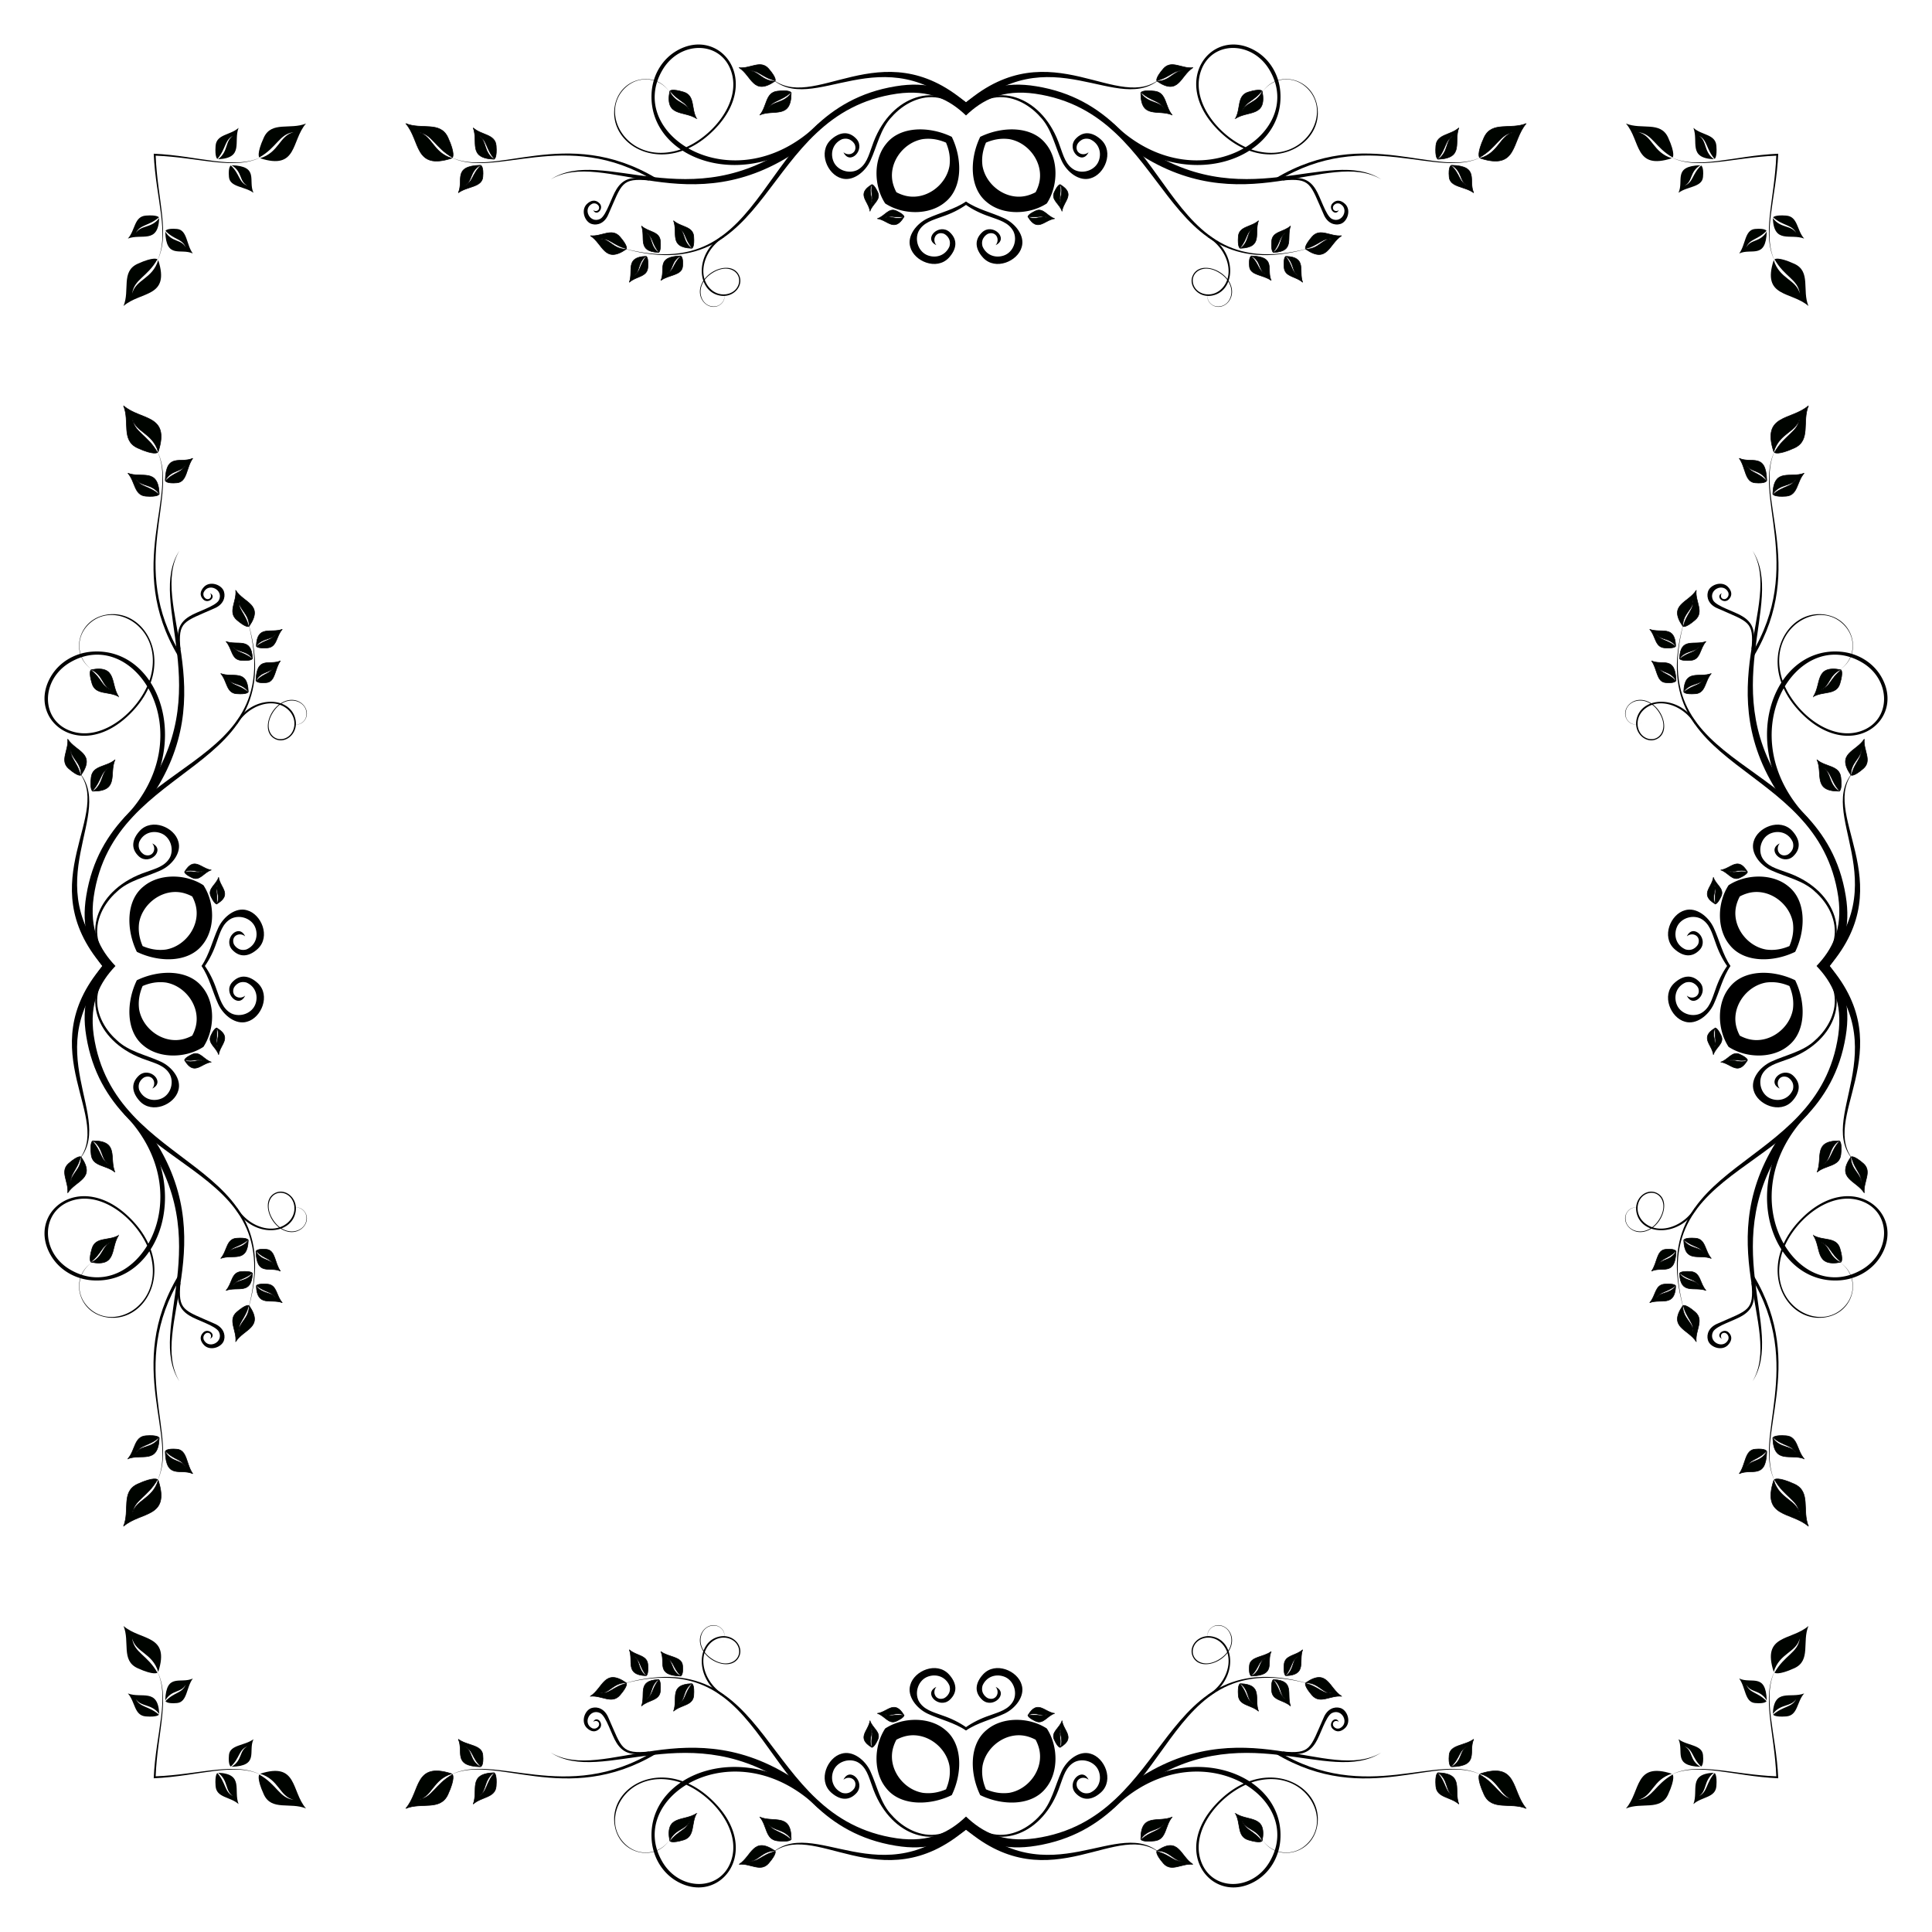 <svg xmlns="http://www.w3.org/2000/svg" viewBox="0 0 1677.286 1677.286"><path d="M1588.5 838.63c11.415-14.901 18.472-33.406 13.87-61.029-20.32-124.96-179.43-103.81-139.41-241.01-42.223 136.95 115.39 120.69 132.95 242 3.974 28.307-5.269 45.737-18.88 60.036 13.611 14.299 22.854 31.729 18.88 60.036-17.554 121.31-175.17 105.06-132.95 242-40.025-137.2 119.09-116.05 139.41-241.01 4.601-27.624-2.455-46.129-13.87-61.03zm-749.86 749.9c14.902 11.415 33.406 18.472 61.029 13.87 124.96-20.32 103.81-179.43 241.01-139.41-136.95-42.223-120.69 115.39-242 132.95-28.307 3.974-45.737-5.269-60.036-18.88-14.299 13.611-31.728 22.853-60.036 18.88-121.31-17.554-105.06-175.17-242-132.95 137.2-40.025 116.05 119.09 241.01 139.41 27.624 4.602 46.128-2.455 61.03-13.87zM88.77 838.63c-11.415 14.901-18.472 33.406-13.87 61.029 20.32 124.96 179.43 103.81 139.41 241.01 42.223-136.95-115.39-120.69-132.95-242-3.974-28.307 5.269-45.737 18.88-60.036-13.611-14.299-22.853-31.729-18.88-60.036 17.555-121.31 175.17-105.05 132.95-242 40.026 137.2-119.09 116.05-139.41 241.01-4.602 27.623 2.455 46.128 13.87 61.03zM838.64 88.77c-14.901-11.415-33.406-18.472-61.029-13.87-124.96 20.32-103.81 179.43-241.01 139.41 136.95 42.223 120.69-115.39 242-132.95 28.307-3.974 45.737 5.269 60.036 18.88 14.299-13.611 31.729-22.853 60.036-18.88 121.31 17.554 105.06 175.17 242 132.95-137.2 40.025-116.05-119.09-241.01-139.41-27.624-4.602-46.129 2.455-61.03 13.87z"/><path d="M714.04 107.01a99.073 99.073 0 0 1-4.173.967c-71.864 69.49-167.9 9.333-134.76-47.175 14.989-25.557 50.161-25.77 59.511.665 10.263 29.02-20.456 62.541-47.95 69.536-42.856 10.904-67.349-33.579-43.282-55.336 12.15-10.984 29.908-7.899 37.997 4.379-12.554-19.494-43.308-13.008-47.684 12.202-6.105 35.173 44.991 62.839 86.688 20.01 41.894-43.018 4.175-89.836-33.003-68.121-12.228 7.148-20.313 20.27-21.598 35.269-4.925 59.529 84.642 91.877 147.22 31.826.377-1.41.723-2.818 1.036-4.222zM107.01 963.23c.355 1.395.677 2.786.967 4.173 69.49 71.864 9.333 167.9-47.175 134.76-25.557-14.989-25.77-50.161.665-59.511 29.02-10.263 62.541 20.456 69.536 47.95 10.904 42.856-33.579 67.349-55.336 43.282-10.984-12.15-7.899-29.908 4.379-37.997-19.494 12.554-13.008 43.308 12.202 47.684 35.173 6.105 62.839-44.991 20.01-86.688-43.018-41.894-89.836-4.175-68.121 33.003 7.148 12.228 20.27 20.313 35.269 21.598 59.529 4.925 91.877-84.642 31.826-147.22-1.41-.377-2.818-.723-4.222-1.036zm856.23 607a99.073 99.073 0 0 1 4.173-.967c71.864-69.49 167.9-9.333 134.76 47.175-14.989 25.557-50.161 25.77-59.511-.665-10.263-29.02 20.456-62.541 47.95-69.536 42.856-10.904 67.349 33.579 43.282 55.336-12.15 10.984-29.908 7.899-37.997-4.379 12.554 19.494 43.308 13.008 47.684-12.203 6.105-35.173-44.991-62.839-86.688-20.01-41.894 43.018-4.175 89.836 33.003 68.121 12.228-7.148 20.313-20.27 21.598-35.269 4.925-59.529-84.642-91.877-147.22-31.826-.376 1.41-.722 2.818-1.036 4.223zm607.06-856.2a99.073 99.073 0 0 1-.967-4.173c-69.49-71.864-9.333-167.9 47.175-134.76 25.557 14.989 25.77 50.161-.665 59.511-29.02 10.263-62.541-20.456-69.536-47.95-10.904-42.856 33.579-67.349 55.336-43.282 10.984 12.15 7.899 29.908-4.379 37.997 19.494-12.554 13.008-43.308-12.203-47.684-35.173-6.105-62.839 44.991-20.01 86.688 43.018 41.894 89.836 4.175 68.121-33.003-7.148-12.228-20.27-20.313-35.269-21.598-59.529-4.925-91.877 84.642-31.826 147.22 1.41.377 2.818.722 4.223 1.036zM963.24 107.01c1.394.355 2.786.677 4.173.967 71.864 69.49 167.9 9.333 134.76-47.175-14.989-25.557-50.161-25.77-59.511.665-10.263 29.02 20.456 62.541 47.95 69.536 42.856 10.904 67.349-33.579 43.282-55.336-12.15-10.984-29.908-7.899-37.997 4.379 12.554-19.494 43.308-13.008 47.684 12.202 6.105 35.173-44.991 62.839-86.688 20.01-41.894-43.018-4.175-89.836 33.003-68.121 12.228 7.148 20.313 20.27 21.598 35.269 4.925 59.529-84.642 91.877-147.22 31.826-.376-1.41-.722-2.818-1.036-4.222zM107.01 714.03c.355-1.394.677-2.786.967-4.173 69.49-71.864 9.333-167.9-47.175-134.76-25.557 14.989-25.77 50.161.665 59.511 29.02 10.263 62.541-20.456 69.536-47.95 10.904-42.856-33.579-67.349-55.336-43.282-10.984 12.15-7.899 29.908 4.379 37.997-19.494-12.555-13.007-43.309 12.203-47.685 35.173-6.105 62.839 44.991 20.01 86.688-43.018 41.894-89.836 4.175-68.121-33.003 7.148-12.228 20.27-20.313 35.269-21.598 59.529-4.925 91.877 84.642 31.826 147.22a104.22 104.22 0 0 1-4.223 1.037zm607.03 856.2a99.073 99.073 0 0 0-4.173-.967c-71.864-69.49-167.9-9.333-134.76 47.175 14.989 25.557 50.161 25.77 59.511-.665 10.263-29.02-20.456-62.541-47.95-69.536-42.856-10.904-67.349 33.579-43.282 55.336 12.15 10.984 29.908 7.899 37.997-4.379-12.554 19.494-43.308 13.008-47.684-12.203-6.105-35.173 44.991-62.839 86.688-20.01 41.894 43.018 4.175 89.836-33.003 68.121-12.228-7.148-20.313-20.27-21.598-35.269-4.925-59.529 84.642-91.877 147.22-31.826.377 1.41.723 2.818 1.036 4.223zm856.26-607a99.437 99.437 0 0 0-.967 4.173c-69.49 71.864-9.333 167.9 47.175 134.76 25.557-14.989 25.77-50.161-.665-59.511-29.02-10.263-62.541 20.456-69.536 47.95-10.904 42.856 33.579 67.349 55.336 43.282 10.984-12.15 7.899-29.908-4.379-37.997 19.494 12.554 13.008 43.308-12.203 47.684-35.173 6.105-62.839-44.991-20.01-86.688 43.018-41.894 89.836-4.175 68.121 33.003-7.148 12.228-20.27 20.313-35.269 21.598-59.529 4.925-91.877-84.642-31.826-147.22 1.41-.377 2.818-.723 4.223-1.036zM627.74 204.5c-25.389 15.188-23.238 48.998-2.104 52.216 11.487 1.712 19.975-8.702 16.188-17.307-5.443-12.357-25.642-6.67-32.165 5.966-7.209 13.963 6.308 25.72 15.555 19.188 4.559-3.22 5.018-9.426 1.456-13.137 5.417 5.772.706 15.277-7.826 14.63-11.763-.892-16.647-19.539.522-29.626 13.591-7.982 24.302.33 22.069 9.599-2.565 10.645-18.486 13.822-26.816 2.274-9.226-12.79-1.617-33.129 13.974-42.37l-.853-1.433zM204.5 1049.53c15.188 25.389 48.998 23.239 52.216 2.104 1.712-11.487-8.702-19.975-17.307-16.188-12.357 5.443-6.67 25.642 5.966 32.165 13.963 7.208 25.72-6.308 19.187-15.556-3.22-4.558-9.426-5.018-13.137-1.456 5.772-5.417 15.277-.706 14.63 7.826-.892 11.763-19.539 16.647-29.626-.522-7.982-13.591.33-24.302 9.599-22.069 10.645 2.565 13.822 18.486 2.274 26.816-12.79 9.226-33.129 1.617-42.37-13.974l-1.432.854zm845 423.3c25.389-15.188 23.239-48.998 2.104-52.216-11.487-1.712-19.975 8.702-16.188 17.307 5.443 12.357 25.642 6.67 32.165-5.966 7.208-13.963-6.308-25.72-15.556-19.188-4.558 3.22-5.018 9.426-1.456 13.137-5.417-5.772-.706-15.277 7.826-14.63 11.763.892 16.647 19.539-.522 29.626-13.591 7.982-24.302-.33-22.069-9.599 2.565-10.645 18.486-13.822 26.816-2.274 9.226 12.79 1.617 33.129-13.974 42.37l.854 1.433zm423.3-845.09c-15.188-25.389-48.999-23.238-52.216-2.104-1.712 11.487 8.702 19.975 17.307 16.188 12.357-5.443 6.67-25.642-5.966-32.165-13.963-7.209-25.72 6.308-19.188 15.555 3.22 4.559 9.426 5.018 13.137 1.456-5.772 5.417-15.277.706-14.63-7.826.892-11.763 19.539-16.647 29.626.522 7.982 13.591-.33 24.302-9.599 22.069-10.646-2.565-13.822-18.486-2.274-26.816 12.79-9.226 33.129-1.617 42.37 13.974l1.433-.853zM1049.5 204.5c25.389 15.188 23.239 48.998 2.104 52.216-11.487 1.712-19.975-8.702-16.188-17.307 5.443-12.357 25.642-6.67 32.165 5.966 7.208 13.963-6.308 25.72-15.556 19.188-4.558-3.22-5.018-9.426-1.456-13.137-5.417 5.772-.706 15.277 7.826 14.63 11.763-.892 16.647-19.539-.522-29.626-13.591-7.982-24.302.33-22.069 9.599 2.565 10.645 18.486 13.822 26.816 2.274 9.226-12.79 1.617-33.129-13.974-42.37l.854-1.433zm-845 423.24c15.188-25.389 48.998-23.238 52.216-2.104 1.712 11.487-8.702 19.975-17.307 16.188-12.357-5.443-6.67-25.642 5.966-32.165 13.963-7.209 25.72 6.308 19.187 15.555-3.22 4.559-9.426 5.018-13.137 1.456 5.772 5.417 15.277.706 14.63-7.826-.892-11.763-19.539-16.647-29.626.522-7.982 13.591.33 24.302 9.599 22.069 10.645-2.565 13.822-18.486 2.274-26.816-12.79-9.226-33.129-1.617-42.37 13.974l-1.432-.853zm423.24 845.09c-25.389-15.188-23.238-48.998-2.104-52.216 11.487-1.712 19.975 8.702 16.188 17.307-5.443 12.357-25.642 6.67-32.165-5.966-7.209-13.963 6.308-25.72 15.555-19.188 4.559 3.22 5.018 9.426 1.456 13.137 5.417-5.772.706-15.277-7.826-14.63-11.763.892-16.647 19.539.522 29.626 13.591 7.982 24.302-.33 22.069-9.599-2.565-10.645-18.486-13.822-26.816-2.274-9.226 12.79-1.617 33.129 13.974 42.37l-.853 1.433zm845.06-423.3c-15.188 25.389-48.999 23.239-52.216 2.104-1.712-11.487 8.702-19.975 17.307-16.188 12.357 5.443 6.67 25.642-5.966 32.165-13.963 7.208-25.72-6.308-19.188-15.556 3.22-4.558 9.426-5.018 13.137-1.456-5.772-5.417-15.277-.706-14.63 7.826.892 11.763 19.539 16.647 29.626-.522 7.982-13.591-.33-24.302-9.599-22.069-10.646 2.565-13.822 18.486-2.274 26.816 12.79 9.226 33.129 1.617 42.37-13.974l1.433.854zM821.28 123.81c-6.174-2.623-12.767-3.997-20.129-3.041-17.396 2.944-30.905 21.662-25.675 39.449a34.56 34.56 0 0 0 2.732 6.664 34.56 34.56 0 0 0 6.664 2.732c17.788 5.23 36.506-8.279 39.449-25.675.957-7.362-.418-13.955-3.041-20.129zm-52.811 52.811c-10.158-15.608-10.177-38.45.908-51.805 12.182-15.571 37.665-15.379 56.916-6.018 9.361 19.251 9.553 44.734-6.018 56.916-13.356 11.084-36.198 11.065-51.806.907zM123.81 856.03c-2.623 6.174-3.997 12.767-3.041 20.129 2.944 17.396 21.662 30.905 39.449 25.675a34.56 34.56 0 0 0 6.664-2.732 34.56 34.56 0 0 0 2.732-6.664c5.23-17.788-8.279-36.506-25.675-39.449-7.362-.956-13.954.418-20.129 3.041zm52.811 52.811c-15.608 10.158-38.45 10.177-51.805-.907-15.571-12.182-15.379-37.665-6.018-56.916 19.251-9.361 44.734-9.553 56.916 6.018 11.084 13.355 11.065 36.197.907 51.805zM856 1553.43c6.174 2.623 12.767 3.997 20.129 3.041 17.396-2.943 30.905-21.662 25.675-39.449a34.56 34.56 0 0 0-2.732-6.664 34.56 34.56 0 0 0-6.664-2.732c-17.788-5.23-36.506 8.278-39.449 25.675-.956 7.362.418 13.955 3.041 20.129zm52.811-52.811c10.158 15.608 10.177 38.45-.907 51.805-12.182 15.571-37.665 15.379-56.916 6.018-9.361-19.251-9.553-44.734 6.018-56.916 13.355-11.084 36.197-11.065 51.805-.907zM1553.5 821.33c2.623-6.174 3.997-12.767 3.041-20.129-2.944-17.396-21.662-30.905-39.449-25.675a34.56 34.56 0 0 0-6.664 2.732 34.56 34.56 0 0 0-2.732 6.664c-5.23 17.788 8.278 36.506 25.675 39.449 7.362.956 13.955-.418 20.129-3.041zm-52.811-52.811c15.608-10.158 38.45-10.177 51.805.908 15.571 12.182 15.379 37.665 6.018 56.916-19.251 9.361-44.734 9.553-56.916-6.018-11.083-13.356-11.065-36.198-.907-51.806zM856 123.81c6.174-2.623 12.767-3.997 20.129-3.041 17.396 2.944 30.905 21.662 25.675 39.449a34.56 34.56 0 0 1-2.732 6.664 34.56 34.56 0 0 1-6.664 2.732c-17.788 5.23-36.506-8.279-39.449-25.675-.956-7.362.418-13.955 3.041-20.129zm52.811 52.811c10.158-15.608 10.177-38.45-.907-51.805-12.182-15.571-37.665-15.379-56.916-6.018-9.361 19.251-9.553 44.734 6.018 56.916 13.355 11.084 36.197 11.065 51.805.907zM123.81 821.33c-2.623-6.174-3.997-12.767-3.041-20.129 2.944-17.396 21.662-30.905 39.449-25.675a34.56 34.56 0 0 1 6.664 2.732 34.56 34.56 0 0 1 2.732 6.664c5.23 17.788-8.279 36.506-25.675 39.449-7.362.956-13.954-.418-20.129-3.041zm52.811-52.811c-15.608-10.158-38.45-10.177-51.805.908-15.571 12.182-15.379 37.665-6.018 56.916 19.251 9.361 44.734 9.553 56.916-6.018 11.084-13.356 11.065-36.198.907-51.806zM821.28 1553.43c-6.174 2.623-12.767 3.997-20.129 3.041-17.396-2.943-30.905-21.662-25.675-39.449a34.56 34.56 0 0 1 2.732-6.664 34.56 34.56 0 0 1 6.664-2.732c17.788-5.23 36.506 8.278 39.449 25.675.957 7.362-.418 13.955-3.041 20.129zm-52.811-52.811c-10.158 15.608-10.177 38.45.908 51.805 12.182 15.571 37.665 15.379 56.916 6.018 9.361-19.251 9.553-44.734-6.018-56.916-13.356-11.084-36.198-11.065-51.806-.907zM1553.5 856.03c2.623 6.174 3.997 12.767 3.041 20.129-2.944 17.396-21.662 30.905-39.449 25.675a34.56 34.56 0 0 1-6.664-2.732 34.56 34.56 0 0 1-2.732-6.664c-5.23-17.788 8.278-36.506 25.675-39.449 7.362-.956 13.955.418 20.129 3.041zm-52.811 52.811c15.608 10.158 38.45 10.177 51.805-.907 15.571-12.182 15.379-37.665 6.018-56.916-19.251-9.361-44.734-9.553-56.916 6.018-11.083 13.355-11.065 36.197-.907 51.805z"/><path d="M838.64 89.02c-74.278-63.53-132.99 11.106-169.88-21.89 36.721 35.93 97.279-39.043 169.88 31.084 72.596-70.127 133.15 4.846 169.88-31.084-36.89 32.996-95.598-41.64-169.88 21.89zm749.66 749.61c63.53-74.278-11.106-132.99 21.89-169.88-35.93 36.721 39.042 97.279-31.084 169.88 70.127 72.596-4.846 133.15 31.084 169.88-32.996-36.89 41.64-95.598-21.89-169.88zm-749.66 749.6c74.278 63.53 132.99-11.106 169.88 21.89-36.721-35.93-97.279 39.042-169.88-31.084-72.596 70.127-133.15-4.846-169.88 31.084 36.889-32.996 95.597 41.64 169.88-21.89zM89.02 838.63c-63.53 74.278 11.106 132.99-21.89 169.88 35.93-36.721-39.043-97.279 31.084-169.88-70.127-72.596 4.846-133.15-31.084-169.88 32.997 36.889-41.639 95.597 21.89 169.88zm601.25-714.69c-91.204 66.583-166.74 2.27-212.18 31.806 46.257-27.294 121.25 40.327 216.26-26.099l-4.076-5.707zM123.94 987.03c66.583 91.204 2.27 166.74 31.806 212.18-27.294-46.257 40.326-121.25-26.099-216.26l-5.707 4.076zm863.07 566.3c91.204-66.583 166.74-2.27 212.18-31.806-46.257 27.294-121.25-40.327-216.26 26.099l4.076 5.707zm566.29-863.06c-66.583-91.204-2.27-166.74-31.806-212.18 27.294 46.257-40.327 121.25 26.099 216.26l5.707-4.076zM987.01 123.94c91.204 66.583 166.74 2.27 212.18 31.806-46.257-27.294-121.25 40.327-216.26-26.099l4.076-5.707zM123.94 690.27c66.583-91.204 2.27-166.74 31.806-212.18-27.294 46.257 40.326 121.25-26.099 216.26l-5.707-4.076zm566.33 863.06c-91.204-66.583-166.74-2.27-212.18-31.806 46.257 27.294 121.25-40.327 216.26 26.099l-4.076 5.707zm863.03-566.3c-66.583 91.204-2.27 166.74-31.806 212.18 27.294-46.257-40.327-121.25 26.099-216.26l5.707 4.076z"/><path d="M835.66 93.96c-24.523-23.088-64.208-10.135-78.616 33.087-2.924 7.836-4.898 16.436-12.836 20.592-7.658 3.641-18.137.001-20.985-8.441-2.445-7.245.279-15.097 7.933-18.397 7.681-2.137 10.963 4.67 10.945 4.651 2.681 6.966-4.848 10.912-9.851 6.738 5.589 11.798 19.387-2.234 11.414-11.458-6.967-7.654-15.212-5.934-22.36.613-11.324 10.625-3.093 30.086 9.283 33.466 9.717 2.958 20.446-5.367 25.018-15.22 5.857-12.691 8.696-27.93 18.697-38.255 9.958-11.247 25.284-19.302 40.593-16.388 7.493 1.414 14.373 4.979 20.765 9.012zM93.962 841.63c-23.088 24.523-10.135 64.208 33.087 78.616 7.836 2.924 16.436 4.899 20.592 12.836 3.641 7.657.001 18.137-8.441 20.985-7.245 2.445-15.097-.279-18.397-7.933-2.137-7.681 4.67-10.963 4.651-10.945 6.966-2.681 10.912 4.848 6.738 9.85 11.798-5.589-2.234-19.387-11.458-11.414-7.654 6.967-5.934 15.212.613 22.359 10.625 11.324 30.086 3.093 33.466-9.283 2.958-9.717-5.367-20.446-15.22-25.018-12.691-5.857-27.93-8.696-38.255-18.697-11.247-9.958-19.302-25.284-16.388-40.593 1.413-7.49 4.978-14.371 9.012-20.763zm747.668 741.7c24.523 23.088 64.208 10.135 78.616-33.088 2.924-7.836 4.898-16.436 12.836-20.592 7.657-3.641 18.137-.001 20.985 8.441 2.445 7.245-.279 15.097-7.933 18.397-7.681 2.137-10.963-4.67-10.945-4.651-2.681-6.966 4.848-10.912 9.851-6.738-5.589-11.798-19.387 2.234-11.414 11.458 6.967 7.654 15.212 5.934 22.359-.613 11.324-10.625 3.093-30.086-9.283-33.466-9.717-2.958-20.446 5.367-25.018 15.22-5.857 12.691-8.696 27.93-18.697 38.255-9.958 11.247-25.284 19.302-40.593 16.388-7.492-1.413-14.372-4.978-20.764-9.011zm741.67-747.7c23.087-24.523 10.135-64.208-33.088-78.616-7.836-2.924-16.436-4.898-20.592-12.836-3.641-7.658-.001-18.137 8.441-20.985 7.245-2.445 15.097.279 18.397 7.933 2.137 7.681-4.67 10.963-4.651 10.945-6.966 2.681-10.912-4.848-6.738-9.851-11.798 5.589 2.234 19.387 11.458 11.414 7.654-6.967 5.934-15.212-.613-22.36-10.625-11.324-30.086-3.093-33.466 9.283-2.958 9.717 5.367 20.446 15.22 25.018 12.691 5.857 27.93 8.696 38.255 18.697 11.247 9.958 19.302 25.284 16.388 40.593-1.413 7.492-4.977 14.373-9.011 20.765zM841.63 93.96c24.523-23.088 64.208-10.135 78.616 33.087 2.924 7.836 4.898 16.436 12.836 20.592 7.657 3.641 18.137.001 20.985-8.441 2.445-7.245-.279-15.097-7.933-18.397-7.681-2.137-10.963 4.67-10.945 4.651-2.681 6.966 4.848 10.912 9.851 6.738-5.589 11.798-19.387-2.234-11.414-11.458 6.967-7.654 15.212-5.934 22.359.613 11.324 10.625 3.093 30.086-9.283 33.466-9.717 2.958-20.446-5.367-25.018-15.22-5.857-12.691-8.696-27.93-18.697-38.255-9.958-11.247-25.284-19.302-40.593-16.388-7.492 1.414-14.372 4.979-20.764 9.012zM93.962 835.63c-23.088-24.523-10.135-64.208 33.087-78.616 7.836-2.924 16.436-4.898 20.592-12.836 3.641-7.658.001-18.137-8.441-20.985-7.245-2.445-15.097.279-18.397 7.933-2.137 7.681 4.67 10.963 4.651 10.945 6.966 2.681 10.912-4.848 6.738-9.851 11.798 5.589-2.234 19.387-11.458 11.414-7.654-6.967-5.934-15.212.613-22.36 10.625-11.324 30.086-3.093 33.466 9.283 2.958 9.717-5.367 20.446-15.22 25.018-12.691 5.857-27.93 8.696-38.255 18.697-11.247 9.958-19.302 25.284-16.388 40.593 1.413 7.492 4.978 14.373 9.012 20.765zm741.698 747.7c-24.523 23.088-64.208 10.135-78.616-33.088-2.924-7.836-4.898-16.436-12.836-20.592-7.658-3.641-18.137-.001-20.985 8.441-2.445 7.245.279 15.097 7.933 18.397 7.681 2.137 10.963-4.67 10.945-4.651 2.681-6.966-4.848-10.912-9.851-6.738 5.589-11.798 19.387 2.234 11.414 11.458-6.967 7.654-15.212 5.934-22.36-.613-11.324-10.625-3.093-30.086 9.283-33.466 9.717-2.958 20.446 5.367 25.018 15.22 5.857 12.691 8.696 27.93 18.697 38.255 9.958 11.247 25.284 19.302 40.593 16.388 7.493-1.413 14.373-4.978 20.765-9.011zm747.64-741.7c23.087 24.523 10.135 64.208-33.088 78.616-7.836 2.924-16.436 4.899-20.592 12.836-3.641 7.657-.001 18.137 8.441 20.985 7.245 2.445 15.097-.279 18.397-7.933 2.137-7.681-4.67-10.963-4.651-10.945-6.966-2.681-10.912 4.848-6.738 9.85-11.798-5.589 2.234-19.387 11.458-11.414 7.654 6.967 5.934 15.212-.613 22.359-10.625 11.324-30.086 3.093-33.466-9.283-2.958-9.717 5.367-20.446 15.22-25.018 12.691-5.857 27.93-8.696 38.255-18.697 11.247-9.958 19.302-25.284 16.388-40.593-1.413-7.49-4.977-14.371-9.011-20.763zM838.64 177.88c-5.836 4.067-12.715 7.537-20.602 10.166-7.836 2.924-16.436 4.898-20.592 12.836-3.641 7.657-.001 18.137 8.441 20.985 7.245 2.445 15.097-.279 18.397-7.933 2.137-7.681-4.67-10.963-4.651-10.945-6.966-2.681-10.912 4.848-6.738 9.851-11.798-5.589 2.234-19.387 11.458-11.414 7.654 6.967 5.934 15.212-.613 22.36-10.625 11.324-30.086 3.093-33.466-9.283-2.958-9.717 5.367-20.446 15.22-25.018 10.731-4.952 23.283-7.747 33.146-14.538 9.863 6.791 22.415 9.586 33.146 14.538 9.854 4.572 18.178 15.301 15.22 25.018-3.38 12.376-22.841 20.607-33.466 9.283-6.547-7.148-8.267-15.392-.613-22.36 9.224-7.972 23.256 5.826 11.458 11.414 4.174-5.003.228-12.531-6.738-9.851.019-.018-6.788 3.265-4.651 10.945 3.3 7.654 11.151 10.378 18.397 7.933 8.442-2.849 12.081-13.328 8.441-20.985-4.155-7.937-12.756-9.912-20.592-12.836-7.887-2.629-14.766-6.1-20.602-10.166zm660.76 660.75c-4.067-5.836-7.537-12.715-10.167-20.603-2.924-7.836-4.898-16.436-12.836-20.592-7.657-3.641-18.137-.001-20.985 8.441-2.445 7.245.279 15.097 7.933 18.397 7.681 2.137 10.963-4.67 10.945-4.651 2.681-6.966-4.848-10.912-9.851-6.738 5.589-11.798 19.387 2.234 11.414 11.458-6.967 7.654-15.212 5.934-22.36-.613-11.324-10.625-3.093-30.086 9.283-33.466 9.717-2.958 20.446 5.367 25.018 15.22 4.952 10.731 7.747 23.283 14.538 33.146-6.791 9.863-9.586 22.415-14.538 33.146-4.572 9.854-15.301 18.178-25.018 15.22-12.376-3.38-20.607-22.841-9.283-33.466 7.148-6.547 15.392-8.267 22.36-.613 7.972 9.224-5.826 23.256-11.414 11.458 5.003 4.173 12.531.228 9.851-6.738.018.019-3.265-6.788-10.945-4.651-7.654 3.3-10.378 11.151-7.933 18.397 2.849 8.442 13.328 12.081 20.985 8.441 7.938-4.155 9.912-12.756 12.836-20.592 2.629-7.886 6.1-14.765 10.167-20.601zm-660.76 660.8c5.836-4.067 12.715-7.537 20.603-10.167 7.836-2.924 16.436-4.898 20.592-12.836 3.641-7.657.001-18.137-8.441-20.985-7.245-2.445-15.097.279-18.397 7.933-2.137 7.681 4.67 10.963 4.651 10.945 6.966 2.681 10.912-4.848 6.738-9.85 11.798 5.589-2.234 19.387-11.458 11.414-7.654-6.967-5.934-15.212.613-22.36 10.625-11.324 30.086-3.093 33.466 9.283 2.958 9.717-5.367 20.446-15.22 25.018-10.731 4.952-23.283 7.747-33.146 14.538-9.863-6.791-22.415-9.586-33.146-14.538-9.853-4.572-18.178-15.301-15.22-25.018 3.381-12.376 22.841-20.607 33.466-9.283 6.547 7.148 8.267 15.392.613 22.36-9.224 7.972-23.256-5.826-11.458-11.414-4.173 5.003-.228 12.531 6.738 9.85-.019.018 6.788-3.265 4.651-10.945-3.3-7.654-11.151-10.378-18.397-7.933-8.442 2.849-12.081 13.328-8.441 20.985 4.155 7.937 12.756 9.912 20.592 12.836 7.885 2.63 14.765 6.101 20.601 10.167zm-660.76-660.8c4.067 5.836 7.537 12.715 10.166 20.603 2.924 7.836 4.898 16.436 12.836 20.592 7.657 3.641 18.137.001 20.985-8.441 2.445-7.245-.279-15.097-7.933-18.397-7.681-2.137-10.963 4.67-10.945 4.651-2.681 6.966 4.848 10.912 9.851 6.738-5.589 11.798-19.387-2.234-11.414-11.458 6.967-7.654 15.212-5.934 22.36.613 11.324 10.625 3.093 30.086-9.283 33.466-9.717 2.958-20.446-5.367-25.018-15.22-4.952-10.731-7.747-23.283-14.538-33.146 6.791-9.863 9.586-22.415 14.538-33.146 4.572-9.854 15.301-18.178 25.018-15.22 12.376 3.38 20.607 22.841 9.283 33.466-7.148 6.547-15.392 8.267-22.36.613-7.972-9.224 5.826-23.256 11.414-11.458-5.003-4.173-12.531-.228-9.851 6.738-.018-.02 3.265 6.788 10.945 4.651 7.654-3.3 10.378-11.151 7.933-18.397-2.849-8.442-13.328-12.081-20.985-8.441-7.937 4.155-9.912 12.756-12.836 20.592-2.629 7.885-6.099 14.764-10.166 20.601zm383.94-683.89c-11.702-.977-20.112-.905-26.566 9.467-4.471 6.983-8.661 22.559-14.076 25.777-9.091 4.618-15.826-9.047-6.852-13.199 3.798-1.165 5.522 2.184 5.513 2.174 1.426 3.435-2.273 5.499-4.819 3.485 2.938 5.804 9.628-1.365 5.537-5.856-3.57-3.722-7.655-2.758-11.13.597-5.503 5.44-1.649 15.827 4.56 17.35 4.879 1.347 11.099-.841 14.248-8.607 11.809-26.561 10.947-31.572 35.482-29.251l-1.897-1.937zm-407.08 960.69c-.977 11.702-.905 20.112 9.467 26.566 6.983 4.471 22.559 8.661 25.777 14.076 4.618 9.092-9.048 15.827-13.199 6.852-1.165-3.798 2.184-5.522 2.174-5.513 3.435-1.426 5.499 2.273 3.485 4.819 5.804-2.938-1.365-9.628-5.856-5.537-3.722 3.57-2.758 7.655.597 11.13 5.44 5.502 15.827 1.649 17.35-4.56 1.347-4.879-.841-11.099-8.607-14.248-26.561-11.809-31.572-10.947-29.251-35.482l-1.937 1.897zm960.76 407.1c11.702.977 20.112.905 26.566-9.467 4.471-6.983 8.661-22.559 14.076-25.777 9.092-4.618 15.827 9.047 6.852 13.199-3.798 1.165-5.522-2.184-5.513-2.174-1.426-3.435 2.273-5.499 4.819-3.485-2.938-5.804-9.628 1.365-5.537 5.856 3.57 3.722 7.655 2.758 11.13-.597 5.503-5.44 1.649-15.827-4.56-17.349-4.879-1.347-11.099.841-14.248 8.607-11.809 26.561-10.947 31.572-35.482 29.251l1.897 1.936zm407-960.71c.977-11.702.905-20.112-9.467-26.566-6.983-4.471-22.559-8.661-25.777-14.076-4.618-9.092 9.047-15.826 13.199-6.852 1.165 3.798-2.184 5.522-2.174 5.513-3.435 1.426-5.499-2.273-3.485-4.819-5.804 2.938 1.365 9.628 5.856 5.537 3.722-3.57 2.758-7.655-.597-11.13-5.44-5.503-15.827-1.649-17.35 4.56-1.347 4.879.841 11.099 8.608 14.248 26.561 11.809 31.572 10.947 29.251 35.482l1.936-1.897zm-407-407.08c11.702-.977 20.112-.905 26.566 9.467 4.471 6.983 8.661 22.559 14.076 25.777 9.092 4.618 15.827-9.047 6.852-13.199-3.798-1.165-5.522 2.184-5.513 2.174-1.426 3.435 2.273 5.499 4.819 3.485-2.938 5.804-9.628-1.365-5.537-5.856 3.57-3.722 7.655-2.758 11.13.597 5.503 5.44 1.649 15.827-4.56 17.35-4.879 1.347-11.099-.841-14.248-8.607-11.809-26.561-10.947-31.572-35.482-29.251l1.897-1.937zM154.74 561.82c-.977-11.702-.905-20.112 9.467-26.566 6.983-4.471 22.559-8.661 25.777-14.076 4.618-9.092-9.048-15.826-13.199-6.852-1.165 3.798 2.184 5.522 2.174 5.513 3.435 1.426 5.499-2.273 3.485-4.819 5.804 2.938-1.365 9.628-5.856 5.537-3.722-3.57-2.758-7.655.597-11.13 5.44-5.503 15.827-1.649 17.35 4.56 1.347 4.879-.841 11.099-8.607 14.248-26.561 11.809-31.572 10.947-29.251 35.482l-1.937-1.897zm407.08 960.71c-11.702.977-20.112.905-26.566-9.467-4.471-6.983-8.661-22.559-14.076-25.777-9.091-4.618-15.826 9.047-6.852 13.199 3.798 1.165 5.522-2.184 5.513-2.174 1.426-3.435-2.273-5.499-4.819-3.485 2.938-5.804 9.628 1.365 5.537 5.856-3.57 3.722-7.655 2.758-11.13-.597-5.503-5.44-1.649-15.827 4.56-17.349 4.879-1.347 11.099.841 14.248 8.607 11.809 26.561 10.947 31.572 35.482 29.251l-1.897 1.936zm960.68-407.1c.977 11.702.905 20.112-9.467 26.566-6.983 4.471-22.559 8.661-25.777 14.076-4.618 9.092 9.047 15.827 13.199 6.852 1.165-3.798-2.184-5.522-2.174-5.513-3.435-1.426-5.499 2.273-3.485 4.819-5.804-2.938 1.365-9.628 5.856-5.537 3.722 3.57 2.758 7.655-.597 11.13-5.44 5.502-15.827 1.649-17.35-4.56-1.347-4.879.841-11.099 8.608-14.248 26.561-11.809 31.572-10.947 29.251-35.482l1.936 1.897z"/><path d="M569.85 154.81c-79.038-47.241-140.61 1-179.37-18.81 38.491 20.694 100.24-26.369 177.97 21.135l1.404-2.325zm-415.04 952.62c-47.241 79.038 1 140.61-18.81 179.37 20.694-38.491-26.369-100.24 21.135-177.97l-2.325-1.404zm952.59 415c79.038 47.241 140.61-1 179.37 18.81-38.491-20.694-100.24 26.369-177.97-21.135l-1.404 2.325zm415.1-952.58c47.241-79.038-1-140.61 18.81-179.37-20.693 38.491 26.369 100.24-21.135 177.97l2.325 1.404zm-415.1-415.04c79.038-47.241 140.61 1 179.37-18.81-38.491 20.694-100.24-26.369-177.97 21.135l-1.404-2.325zM154.81 569.85c-47.241-79.038 1-140.61-18.81-179.37 20.694 38.491-26.369 100.24 21.135 177.97l-2.325 1.404zm415.04 952.58c-79.038 47.241-140.61-1-179.37 18.81 38.491-20.694 100.24 26.369 177.97-21.135l1.404 2.325zm952.65-415c47.241 79.038-1 140.61 18.81 179.37-20.693-38.491 26.369-100.24-21.135-177.97l2.325-1.404z"/><path d="M573.72 243.46c4.361-9.358-4.726-20.495 16.862-21.241-8.624 5.324-5.534 12.137-12.15 15.79 6.933-2.941 5.563-8.758 12.709-15.588 0 0 2.207.842 1.47 8.859-.736 8.018-12.052 7.109-18.891 12.18zm-330.26 860.07c-9.358-4.361-20.495 4.726-21.241-16.862 5.324 8.624 12.137 5.534 15.79 12.151-2.941-6.933-8.758-5.563-15.588-12.709 0 0 .842-2.207 8.859-1.47s7.109 12.051 12.18 18.89zm860.14 330.3c-4.361 9.358 4.726 20.495-16.862 21.241 8.624-5.324 5.534-12.137 12.15-15.79-6.933 2.94-5.563 8.758-12.709 15.588 0 0-2.207-.842-1.47-8.859.737-8.018 12.053-7.109 18.891-12.18zm330.2-860.11c9.358 4.361 20.495-4.726 21.241 16.862-5.324-8.624-12.137-5.534-15.79-12.15 2.941 6.933 8.758 5.563 15.588 12.709 0 0-.842 2.207-8.859 1.47s-7.109-12.052-12.18-18.891zm-330.2-330.26c-4.361-9.358 4.726-20.495-16.862-21.241 8.624 5.324 5.534 12.137 12.15 15.79-6.933-2.941-5.563-8.758-12.709-15.588 0 0-2.207.842-1.47 8.859.737 8.018 12.053 7.109 18.891 12.18zM243.46 573.72c-9.358 4.361-20.495-4.726-21.241 16.862 5.324-8.624 12.137-5.534 15.79-12.15-2.941 6.933-8.758 5.563-15.588 12.709 0 0 .842 2.207 8.859 1.47s7.109-12.052 12.18-18.891zm330.26 860.11c4.361 9.358-4.726 20.495 16.862 21.241-8.624-5.324-5.534-12.137-12.15-15.79 6.933 2.94 5.563 8.758 12.709 15.588 0 0 2.207-.842 1.47-8.859-.736-8.018-12.052-7.109-18.891-12.18zm860.08-330.3c9.358-4.361 20.495 4.726 21.241-16.862-5.324 8.624-12.137 5.534-15.79 12.151 2.941-6.933 8.758-5.563 15.588-12.709 0 0-.842-2.207-8.859-1.47-8.017.736-7.109 12.051-12.18 18.89zM546.35 245.08c3.711-9.926-4.029-21.777 14.373-22.57-7.35 5.657-4.717 12.896-10.357 16.778 5.91-3.124 4.742-9.306 10.833-16.563 0 0 1.881.895 1.253 9.413s-10.273 7.553-16.102 12.942zm-301.27 885.85c-9.926-3.711-21.777 4.029-22.57-14.373 5.657 7.35 12.896 4.717 16.778 10.357-3.124-5.91-9.306-4.742-16.563-10.833 0 0 .895-1.881 9.413-1.253 8.518.629 7.553 10.274 12.942 16.102zm885.82 301.3c-3.711 9.926 4.029 21.777-14.373 22.57 7.35-5.657 4.717-12.896 10.357-16.778-5.91 3.125-4.742 9.306-10.833 16.563 0 0-1.881-.895-1.253-9.413s10.273-7.553 16.102-12.942zm301.3-885.88c9.926 3.711 21.777-4.029 22.57 14.373-5.657-7.35-12.896-4.717-16.778-10.357 3.124 5.91 9.306 4.742 16.563 10.833 0 0-.895 1.881-9.413 1.253-8.519-.629-7.554-10.274-12.942-16.102zm-301.3-301.27c-3.711-9.926 4.029-21.777-14.373-22.57 7.35 5.657 4.717 12.896 10.357 16.778-5.91-3.124-4.742-9.306-10.833-16.563 0 0-1.881.895-1.253 9.413s10.273 7.553 16.102 12.942zM245.08 546.35c-9.926 3.711-21.777-4.029-22.57 14.373 5.657-7.35 12.896-4.717 16.778-10.357-3.124 5.91-9.306 4.742-16.563 10.833 0 0 .895 1.881 9.413 1.253 8.518-.629 7.553-10.274 12.942-16.102zm301.27 885.88c3.711 9.926-4.029 21.777 14.373 22.57-7.35-5.657-4.717-12.896-10.357-16.778 5.91 3.125 4.742 9.306 10.833 16.563 0 0 1.881-.895 1.253-9.413s-10.273-7.553-16.102-12.942zm885.85-301.3c9.926-3.711 21.777 4.029 22.57-14.373-5.657 7.35-12.896 4.717-16.778 10.357 3.124-5.91 9.306-4.742 16.563-10.833 0 0-.895-1.881-9.413-1.253s-7.554 10.274-12.942 16.102zM584.73 191.6c4.04 10.522-4.383 23.107 15.664 23.948-8.011-6.003-5.141-13.684-11.287-17.803 6.441 3.315 5.168 9.874 11.806 17.575 0 0 2.05-.949 1.365-9.988s-11.196-8.015-17.548-13.732zM191.6 1092.53c10.522-4.04 23.107 4.383 23.948-15.664-6.003 8.01-13.684 5.141-17.803 11.287 3.315-6.441 9.874-5.168 17.575-11.806 0 0-.949-2.05-9.988-1.366-9.038.685-8.015 11.196-13.732 17.549zm901 393.1c-4.04-10.522 4.383-23.107-15.664-23.948 8.011 6.003 5.141 13.683 11.287 17.803-6.441-3.315-5.168-9.874-11.806-17.575 0 0-2.05.949-1.365 9.988.684 9.039 11.196 8.015 17.548 13.732zm393.1-900.9c-10.522 4.04-23.107-4.383-23.948 15.664 6.003-8.01 13.683-5.141 17.803-11.287-3.315 6.441-9.874 5.168-17.575 11.806 0 0 .949 2.05 9.988 1.366 9.038-.685 8.014-11.196 13.732-17.549zM1092.6 191.6c-4.04 10.522 4.383 23.107-15.664 23.948 8.011-6.003 5.141-13.684 11.287-17.803-6.441 3.315-5.168 9.874-11.806 17.575 0 0-2.05-.949-1.365-9.988s11.196-8.015 17.548-13.732zm-901 393.13c10.522 4.04 23.107-4.383 23.948 15.664-6.003-8.01-13.684-5.141-17.803-11.287 3.315 6.441 9.874 5.168 17.575 11.806 0 0-.949 2.05-9.988 1.366-9.038-.685-8.015-11.196-13.732-17.549zm393.13 900.9c4.04-10.522-4.383-23.107 15.664-23.948-8.011 6.003-5.141 13.683-11.287 17.803 6.441-3.315 5.168-9.874 11.806-17.575 0 0 2.05.949 1.365 9.988s-11.196 8.015-17.548 13.732zm900.97-393.1c-10.522-4.04-23.107 4.383-23.948-15.664 6.003 8.01 13.683 5.141 17.803 11.287-3.315-6.441-9.874-5.168-17.575-11.806 0 0 .949-2.05 9.988-1.366 9.038.685 8.014 11.196 13.732 17.549zM556.92 196.17c3.776 10.1-4.089 22.159 14.624 22.965-7.479-5.756-4.8-13.122-10.538-17.072 6.013 3.179 4.825 9.469 11.022 16.853 0 0 1.914-.91 1.275-9.578-.638-8.667-10.452-7.685-16.383-13.168zm-360.74 924.16c10.1-3.776 22.158 4.089 22.965-14.624-5.756 7.479-13.122 4.8-17.072 10.538 3.179-6.013 9.469-4.825 16.853-11.022 0 0-.91-1.914-9.578-1.275s-7.685 10.452-13.168 16.383zm924.22 360.8c-3.776-10.1 4.089-22.159-14.624-22.965 7.479 5.756 4.8 13.122 10.538 17.072-6.013-3.179-4.825-9.469-11.022-16.853 0 0-1.914.91-1.275 9.578s10.452 7.685 16.383 13.168zm360.7-924.22c-10.1 3.776-22.158-4.089-22.965 14.624 5.756-7.479 13.122-4.8 17.072-10.538-3.179 6.013-9.469 4.825-16.853 11.022 0 0 .91 1.914 9.578 1.275 8.667-.639 7.686-10.452 13.168-16.383zm-360.7-360.74c-3.776 10.1 4.089 22.159-14.624 22.965 7.479-5.756 4.8-13.122 10.538-17.072-6.013 3.179-4.825 9.469-11.022 16.853 0 0-1.914-.91-1.275-9.578s10.452-7.685 16.383-13.168zM196.18 556.91c10.1 3.776 22.158-4.089 22.965 14.624-5.756-7.479-13.122-4.8-17.072-10.538 3.179 6.013 9.469 4.825 16.853 11.022 0 0-.91 1.914-9.578 1.275-8.667-.639-7.685-10.452-13.168-16.383zm360.74 924.22c3.776-10.1-4.089-22.159 14.624-22.965-7.479 5.756-4.8 13.122-10.538 17.072 6.013-3.179 4.825-9.469 11.022-16.853 0 0 1.914.91 1.275 9.578-.638 8.667-10.452 7.685-16.383 13.168zm924.18-360.8c-10.1-3.776-22.158 4.089-22.965-14.624 5.756 7.479 13.122 4.8 17.072 10.538-3.179-6.013-9.469-4.825-16.853-11.022 0 0 .91-1.914 9.578-1.275s7.686 10.452 13.168 16.383zM512.54 204.64c11.055 7.101 12.168 24.616 31.03 11.74-11.499-.16-14.259-9.303-22.742-8.971 8.188-1.285 11.618 5.72 23.055 8.404 0 0 1.204-2.285-5.745-10.278s-15.809.128-25.598-.895zm-307.9 960.09c7.101-11.055 24.616-12.168 11.74-31.03-.16 11.499-9.303 14.259-8.971 22.741-1.285-8.188 5.72-11.618 8.404-23.055 0 0-2.285-1.204-10.277 5.745-7.993 6.949.127 15.81-.896 25.599zm960.06 307.9c-11.055-7.101-12.168-24.616-31.03-11.74 11.499.16 14.259 9.303 22.742 8.971-8.188 1.285-11.618-5.72-23.055-8.404 0 0-1.204 2.285 5.745 10.277 6.949 7.993 15.81-.126 25.598.896zm307.9-960.09c-7.101 11.055-24.616 12.168-11.74 31.03.16-11.499 9.303-14.259 8.971-22.742 1.285 8.188-5.72 11.618-8.404 23.055 0 0 2.285 1.204 10.277-5.745 7.992-6.948-.127-15.809.896-25.598zm-307.9-307.9c-11.055 7.101-12.168 24.616-31.03 11.74 11.499-.16 14.259-9.303 22.742-8.971-8.188-1.285-11.618 5.72-23.055 8.404 0 0-1.204-2.285 5.745-10.278 6.949-7.992 15.81.128 25.598-.895zm-960.06 307.9c7.101 11.055 24.616 12.168 11.74 31.03-.16-11.499-9.303-14.259-8.971-22.742-1.285 8.188 5.72 11.618 8.404 23.055 0 0-2.285 1.204-10.277-5.745s.127-15.809-.896-25.598zm307.9 960.09c11.055-7.101 12.168-24.616 31.03-11.74-11.499.16-14.259 9.303-22.742 8.971 8.188 1.285 11.618-5.72 23.055-8.404 0 0 1.204 2.285-5.745 10.277-6.948 7.993-15.809-.126-25.598.896zm960.06-307.9c-7.101-11.055-24.616-12.168-11.74-31.03.16 11.499 9.303 14.259 8.971 22.741 1.285-8.188-5.72-11.618-8.404-23.055 0 0 2.285-1.204 10.277 5.745s-.127 15.81.896 25.599zM641.68 58.77c11.055 7.101 12.168 24.616 31.03 11.74-11.499-.16-14.259-9.303-22.742-8.971 8.188-1.285 11.618 5.72 23.055 8.404 0 0 1.204-2.285-5.745-10.277-6.948-7.993-15.809.127-25.598-.896zM58.769 1035.63c7.101-11.055 24.616-12.168 11.74-31.03-.16 11.499-9.303 14.259-8.971 22.742-1.285-8.188 5.72-11.618 8.404-23.055 0 0-2.285-1.204-10.278 5.745-7.992 6.948.128 15.809-.895 25.598zm976.831 582.9c-11.055-7.101-12.168-24.616-31.03-11.74 11.499.16 14.259 9.303 22.742 8.971-8.188 1.285-11.618-5.72-23.055-8.404 0 0-1.204 2.285 5.745 10.278 6.948 7.992 15.809-.128 25.598.895zm582.9-976.86c-7.101 11.055-24.616 12.168-11.74 31.03.16-11.499 9.303-14.259 8.971-22.742 1.285 8.188-5.72 11.618-8.404 23.055 0 0 2.285 1.204 10.278-5.745s-.127-15.81.895-25.598zm-582.9-582.9c-11.055 7.101-12.168 24.616-31.03 11.74 11.499-.16 14.259-9.303 22.742-8.971-8.188-1.285-11.618 5.72-23.055 8.404 0 0-1.204-2.285 5.745-10.277 6.948-7.993 15.809.127 25.598-.896zM58.769 641.67c7.101 11.055 24.616 12.168 11.74 31.03-.16-11.499-9.303-14.259-8.971-22.742-1.285 8.188 5.72 11.618 8.404 23.055 0 0-2.285 1.204-10.278-5.745-7.992-6.949.128-15.81-.895-25.598zm582.911 976.86c11.055-7.101 12.168-24.616 31.03-11.74-11.499.16-14.259 9.303-22.742 8.971 8.188 1.285 11.618-5.72 23.055-8.404 0 0 1.204 2.285-5.745 10.278s-15.809-.128-25.598.895zm976.82-582.9c-7.101-11.055-24.616-12.168-11.74-31.03.16 11.499 9.303 14.259 8.971 22.742 1.285-8.188-5.72-11.618-8.404-23.055 0 0 2.285-1.204 10.278 5.745s-.127 15.809.895 25.598zM659.69 99.78c12.102-5.118 27.188 3.836 27.205-18.989-6.622 9.402-15.728 6.52-20.241 13.71 3.56-7.485 11.279-6.362 19.95-14.289 0 0-1.207-2.284-11.727-1.058-10.52 1.225-8.818 13.123-15.187 20.626zM99.785 1017.63c-5.118-12.102 3.836-27.188-18.989-27.205 9.402 6.622 6.52 15.728 13.71 20.241-7.485-3.56-6.362-11.28-14.289-19.95 0 0-2.284 1.207-1.058 11.726 1.225 10.52 13.122 8.819 20.626 15.188zm917.815 559.9c-12.102 5.118-27.188-3.836-27.205 18.989 6.622-9.402 15.728-6.521 20.241-13.71-3.56 7.485-11.279 6.362-19.95 14.289 0 0 1.207 2.283 11.727 1.058 10.519-1.225 8.818-13.123 15.187-20.626zm559.9-917.84c5.118 12.102-3.836 27.188 18.989 27.205-9.402-6.622-6.52-15.728-13.71-20.241 7.485 3.56 6.362 11.279 14.289 19.95 0 0 2.283-1.207 1.058-11.727s-13.123-8.818-20.626-15.187zM1017.6 99.78c-12.102-5.118-27.188 3.836-27.205-18.989 6.622 9.402 15.728 6.52 20.241 13.71-3.56-7.485-11.279-6.362-19.95-14.289 0 0 1.207-2.284 11.727-1.058 10.519 1.225 8.818 13.123 15.187 20.626zM99.785 659.69c-5.118 12.102 3.836 27.188-18.989 27.205 9.402-6.622 6.52-15.728 13.71-20.241-7.485 3.56-6.362 11.279-14.289 19.95 0 0-2.284-1.207-1.058-11.727 1.225-10.519 13.122-8.818 20.626-15.187zm559.905 917.84c12.102 5.118 27.188-3.836 27.205 18.989-6.622-9.402-15.728-6.521-20.241-13.71 3.56 7.485 11.279 6.362 19.95 14.289 0 0-1.207 2.283-11.727 1.058s-8.818-13.123-15.187-20.626zm917.81-559.9c5.118-12.102-3.836-27.188 18.989-27.205-9.402 6.622-6.52 15.728-13.71 20.241 7.485-3.56 6.362-11.28 14.289-19.95 0 0 2.283 1.207 1.058 11.726s-13.123 8.819-20.626 15.188zM755.3 183.31c-1.349-9.004-12.096-14.686 1.391-22.947-3.164 7.314 1.831 11.655-.788 16.922 3.138-4.811-.316-8.968 1.235-16.959 0 0 1.786-.112 4.865 6.55 3.078 6.661-4.57 9.956-6.703 16.434zM183.32 922.03c-9.004 1.349-14.686 12.096-22.947-1.391 7.314 3.164 11.655-1.831 16.922.788-4.811-3.138-8.968.316-16.959-1.235 0 0-.112-1.786 6.55-4.865 6.661-3.079 9.956 4.569 16.434 6.703zm738.67 571.9c1.349 9.004 12.096 14.686-1.391 22.947 3.164-7.314-1.831-11.655.788-16.922-3.138 4.811.316 8.968-1.235 16.959 0 0-1.786.112-4.865-6.55-3.079-6.661 4.57-9.956 6.703-16.434zM1494 755.33c9.004-1.349 14.686-12.096 22.947 1.391-7.314-3.164-11.655 1.831-16.922-.788 4.811 3.138 8.968-.316 16.959 1.235 0 0 .112 1.786-6.55 4.865-6.661 3.079-9.956-4.569-16.434-6.703zM921.99 183.31c1.349-9.004 12.096-14.686-1.391-22.947 3.164 7.314-1.831 11.655.788 16.922-3.138-4.811.316-8.968-1.235-16.959 0 0-1.786-.112-4.865 6.55-3.079 6.661 4.57 9.956 6.703 16.434zM183.32 755.33c-9.004-1.349-14.686-12.096-22.947 1.391 7.314-3.164 11.655 1.831 16.922-.788-4.811 3.138-8.968-.316-16.959 1.235 0 0-.112 1.786 6.55 4.865 6.661 3.079 9.956-4.569 16.434-6.703zm571.98 738.6c-1.349 9.004-12.096 14.686 1.391 22.947-3.164-7.314 1.831-11.655-.788-16.922 3.138 4.811-.316 8.968 1.235 16.959 0 0 1.786.112 4.865-6.55 3.078-6.661-4.57-9.956-6.703-16.434zm738.7-571.9c9.004 1.349 14.686 12.096 22.947-1.391-7.314 3.164-11.655-1.831-16.922.788 4.811-3.138 8.968.316 16.959-1.235 0 0 .112-1.786-6.55-4.865-6.661-3.079-9.956 4.569-16.434 6.703zM761.77 189.79c9.004 1.349 14.686 12.096 22.947-1.391-7.314 3.164-11.655-1.831-16.922.788 4.811-3.138 8.968.316 16.959-1.235 0 0 .112-1.786-6.55-4.865-6.661-3.079-9.956 4.569-16.434 6.703zM189.79 915.53c1.349-9.004 12.096-14.686-1.391-22.947 3.164 7.314-1.831 11.655.788 16.922-3.138-4.811.316-8.968-1.235-16.959 0 0-1.786-.112-4.865 6.55-3.079 6.661 4.57 9.956 6.703 16.434zm725.72 572c-9.004-1.349-14.686-12.096-22.947 1.391 7.314-3.164 11.655 1.831 16.922-.788-4.811 3.138-8.968-.316-16.959 1.235 0 0-.112 1.786 6.55 4.865s9.957-4.569 16.434-6.703zm571.99-725.8c-1.349 9.004-12.096 14.686 1.391 22.947-3.164-7.314 1.831-11.655-.788-16.922 3.138 4.811-.316 8.968 1.235 16.959 0 0 1.786.112 4.865-6.55 3.078-6.661-4.57-9.956-6.703-16.434zM915.51 189.79c-9.004 1.349-14.686 12.096-22.947-1.391 7.314 3.164 11.655-1.831 16.922.788-4.811-3.138-8.968.316-16.959-1.235 0 0-.112-1.786 6.55-4.865 6.661-3.079 9.957 4.569 16.434 6.703zM189.79 761.73c1.349 9.004 12.096 14.686-1.391 22.947 3.164-7.314-1.831-11.655.788-16.922-3.138 4.811.316 8.968-1.235 16.959 0 0-1.786.112-4.865-6.55-3.079-6.661 4.57-9.956 6.703-16.434zm571.98 725.8c9.004-1.349 14.686-12.096 22.947 1.391-7.314-3.164-11.655 1.831-16.922-.788 4.811 3.138 8.968-.316 16.959 1.235 0 0 .112 1.786-6.55 4.865-6.661 3.079-9.956-4.569-16.434-6.703zm725.73-572c-1.349-9.004-12.096-14.686 1.391-22.947-3.164 7.314 1.831 11.655-.788 16.922 3.138-4.811-.316-8.968 1.235-16.959 0 0 1.786-.112 4.865 6.55 3.078 6.661-4.57 9.956-6.703 16.434zM604.75 102.95c-10.986-7.207-27.437-1.096-23.353-23.565 4.826 10.439 14.301 9.238 17.45 17.121-2.159-8.003-9.954-8.284-17.06-17.638 0 0 1.597-2.03 11.726 1.064s6.319 14.493 11.237 23.018zm-501.8 969.58c-7.207 10.986-1.096 27.437-23.565 23.353 10.439-4.826 9.238-14.301 17.121-17.45-8.003 2.159-8.284 9.954-17.638 17.06 0 0-2.03-1.597 1.064-11.726s14.493-6.319 23.018-11.237zm969.55 501.8c10.986 7.207 27.438 1.096 23.353 23.565-4.826-10.439-14.302-9.238-17.45-17.121 2.159 8.003 9.954 8.284 17.06 17.638 0 0-1.597 2.03-11.726-1.064s-6.318-14.493-11.237-23.018zm501.8-969.58c7.207-10.986 1.096-27.437 23.565-23.353-10.439 4.826-9.238 14.301-17.121 17.45 8.003-2.159 8.284-9.954 17.638-17.06 0 0 2.03 1.597-1.064 11.726s-14.493 6.319-23.018 11.237zm-501.8-501.8c10.986-7.207 27.438-1.096 23.353-23.565-4.826 10.439-14.302 9.238-17.45 17.121 2.159-8.003 9.954-8.284 17.06-17.638 0 0-1.597-2.03-11.726 1.064s-6.318 14.493-11.237 23.018zm-969.55 501.8c-7.207-10.986-1.096-27.437-23.565-23.353 10.439 4.826 9.238 14.301 17.121 17.45-8.003-2.159-8.284-9.954-17.638-17.06 0 0-2.03 1.597 1.064 11.726s14.493 6.319 23.018 11.237zm501.8 969.58c-10.986 7.207-27.437 1.096-23.353 23.565 4.826-10.439 14.301-9.238 17.45-17.121-2.159 8.003-9.954 8.284-17.06 17.638 0 0 1.597 2.03 11.726-1.064s6.319-14.493 11.237-23.018zm969.55-501.8c7.207 10.986 1.096 27.437 23.565 23.353-10.439-4.826-9.238-14.301-17.121-17.45 8.003 2.159 8.284 9.954 17.638 17.06 0 0 2.03-1.597-1.064-11.726s-14.493-6.319-23.018-11.237zM397.88 167.38c4.915-10.546-5.326-23.098 19.004-23.939-9.719 6-6.237 13.678-13.694 17.796 7.814-3.314 6.27-9.871 14.323-17.568 0 0 2.487.949 1.657 9.984-.831 9.036-13.583 8.012-21.29 13.727zM167.39 1279.43c-10.546-4.915-23.098 5.326-23.939-19.004 6 9.719 13.678 6.237 17.796 13.694-3.314-7.814-9.871-6.27-17.568-14.323 0 0 .949-2.487 9.984-1.657s8.012 13.583 13.727 21.29zm1112.01 230.5c-4.915 10.546 5.326 23.098-19.004 23.939 9.719-6 6.237-13.678 13.694-17.796-7.814 3.314-6.27 9.871-14.323 17.568 0 0-2.487-.949-1.657-9.984.83-9.036 13.583-8.012 21.29-13.727zm230.5-1112.06c10.546 4.915 23.098-5.326 23.939 19.004-6-9.719-13.678-6.237-17.796-13.694 3.314 7.814 9.871 6.27 17.568 14.323 0 0-.949 2.487-9.984 1.657-9.036-.83-8.012-13.583-13.727-21.29zm-230.5-230.49c-4.915-10.546 5.326-23.098-19.004-23.939 9.719 6 6.237 13.678 13.694 17.796-7.814-3.314-6.27-9.871-14.323-17.568 0 0-2.487.949-1.657 9.984.83 9.036 13.583 8.012 21.29 13.727zM167.39 397.87c-10.546 4.915-23.098-5.326-23.939 19.004 6-9.719 13.678-6.237 17.796-13.694-3.314 7.814-9.871 6.27-17.568 14.323 0 0 .949 2.487 9.984 1.657s8.012-13.583 13.727-21.29zm230.49 1112.06c4.915 10.546-5.326 23.098 19.004 23.939-9.719-6-6.237-13.678-13.694-17.796 7.814 3.314 6.27 9.871 14.323 17.568 0 0 2.487-.949 1.657-9.984-.831-9.036-13.583-8.012-21.29-13.727zm1112.02-230.5c10.546-4.915 23.098 5.326 23.939-19.004-6 9.719-13.678 6.237-17.796 13.694 3.314-7.814 9.871-6.27 17.568-14.323 0 0-.949-2.487-9.984-1.657s-8.012 13.583-13.727 21.29zM410.82 111.01c4.592 11.96-4.983 26.267 17.805 27.223-9.106-6.823-5.844-15.555-12.83-20.237 7.321 3.769 5.874 11.225 13.42 19.978 0 0 2.331-1.079 1.552-11.354-.777-10.275-12.726-9.111-19.947-15.61zM111.01 1266.43c11.96-4.592 26.267 4.983 27.223-17.806-6.823 9.106-15.555 5.844-20.237 12.83 3.769-7.321 11.225-5.874 19.978-13.42 0 0-1.079-2.331-11.354-1.552s-9.111 12.727-15.61 19.948zm1155.49 299.8c-4.592-11.96 4.983-26.267-17.805-27.223 9.106 6.823 5.844 15.555 12.83 20.237-7.321-3.769-5.874-11.225-13.42-19.978 0 0-2.33 1.079-1.552 11.354s12.726 9.111 19.947 15.61zm299.8-1155.41c-11.96 4.592-26.267-4.983-27.223 17.805 6.823-9.106 15.555-5.844 20.237-12.83-3.769 7.321-11.225 5.874-19.978 13.42 0 0 1.079 2.331 11.354 1.552 10.274-.778 9.11-12.726 15.61-19.947zm-299.8-299.81c-4.592 11.96 4.983 26.267-17.805 27.223 9.106-6.823 5.844-15.555 12.83-20.237-7.321 3.769-5.874 11.225-13.42 19.978 0 0-2.33-1.079-1.552-11.354s12.726-9.111 19.947-15.61zM111.01 410.82c11.96 4.592 26.267-4.983 27.223 17.805-6.823-9.106-15.555-5.844-20.237-12.83 3.769 7.321 11.225 5.874 19.978 13.42 0 0-1.079 2.331-11.354 1.552-10.275-.778-9.111-12.726-15.61-19.947zm299.81 1155.41c4.592-11.96-4.983-26.267 17.805-27.223-9.106 6.823-5.844 15.555-12.83 20.237 7.321-3.769 5.874-11.225 13.42-19.978 0 0 2.331 1.079 1.552 11.354-.777 10.275-12.726 9.111-19.947 15.61zm1155.48-299.8c-11.96-4.592-26.267 4.983-27.223-17.806 6.823 9.106 15.555 5.844 20.237 12.83-3.769-7.321-11.225-5.874-19.978-13.42 0 0 1.079-2.331 11.354-1.552 10.274.779 9.11 12.727 15.61 19.948zM352.28 107.25c12.956 14.949 7.132 40.723 39.843 30.127-16.543-5.111-16.651-19.49-29.045-22.609 12.374 1.618 14.356 13.193 29.738 21.923 0 0 2.709-2.79-3.937-17.284s-22.892-6.525-36.599-12.157zM107.25 1325.03c14.949-12.956 40.723-7.132 30.127-39.843-5.111 16.544-19.49 16.651-22.609 29.045 1.618-12.374 13.193-14.356 21.923-29.738 0 0-2.79-2.709-17.284 3.938-14.495 6.646-6.526 22.892-12.157 36.598zm1217.75 245c-12.956-14.949-7.132-40.723-39.843-30.127 16.543 5.111 16.651 19.49 29.045 22.609-12.374-1.618-14.356-13.193-29.738-21.923 0 0-2.709 2.79 3.938 17.284 6.646 14.494 22.892 6.525 36.598 12.157zm245-1217.75c-14.949 12.956-40.723 7.132-30.127 39.843 5.111-16.544 19.49-16.651 22.609-29.045-1.618 12.374-13.193 14.356-21.923 29.738 0 0 2.79 2.709 17.284-3.937s6.526-22.893 12.157-36.599zm-245-245.03c-12.956 14.949-7.132 40.723-39.843 30.127 16.543-5.111 16.651-19.49 29.045-22.609-12.374 1.618-14.356 13.193-29.738 21.923 0 0-2.709-2.79 3.938-17.284 6.646-14.494 22.892-6.525 36.598-12.157zM107.25 352.28c14.949 12.956 40.723 7.132 30.127 39.843-5.111-16.544-19.49-16.651-22.609-29.045 1.618 12.374 13.193 14.356 21.923 29.738 0 0-2.79 2.709-17.284-3.937-14.495-6.647-6.526-22.893-12.157-36.599zm245.03 1217.75c12.956-14.949 7.132-40.723 39.843-30.127-16.543 5.111-16.651 19.49-29.045 22.609 12.374-1.618 14.356-13.193 29.738-21.923 0 0 2.709 2.79-3.937 17.284s-22.892 6.525-36.599 12.157zm1217.72-245c-14.949-12.956-40.723-7.132-30.127-39.843 5.111 16.544 19.49 16.651 22.609 29.045-1.618-12.374-13.193-14.356-21.923-29.738 0 0 2.79-2.709 17.284 3.938 14.495 6.646 6.526 22.892 12.157 36.598z" fill="#000400" stroke="#000" stroke-width=".5"/><path d="M135.15 135.15c38.033 1.396 69.321 13.208 92.31.848-23.407 11.965-55.137-.893-94.01-2.547 1.655 38.873 14.512 70.603 2.547 94.01 12.361-22.991.549-54.279-.847-92.311zm1406.95 0c-1.396 38.033-13.208 69.321-.848 92.31-11.964-23.407.893-55.137 2.547-94.01-38.873 1.655-70.603 14.512-94.01 2.547 22.99 12.361 54.278.549 92.311-.847zm0 1406.98c-38.033-1.396-69.321-13.208-92.31-.848 23.407-11.965 55.137.893 94.01 2.547-1.655-38.873-14.512-70.603-2.547-94.01-12.361 22.991-.55 54.279.847 92.311zm-1406.95 0c1.396-38.033 13.208-69.321.848-92.31 11.965 23.407-.893 55.137-2.547 94.01 38.873-1.655 70.603-14.512 94.01-2.547-22.99-12.361-54.278-.549-92.311.847z"/><path d="M220.06 167.38c-7.707-5.715-20.46-4.692-21.291-13.727s1.657-9.984 1.657-9.984c8.054 7.697 6.509 14.254 14.323 17.568-7.456-4.117-3.975-11.796-13.694-17.796 24.331.842 14.09 13.393 19.005 23.939zm-52.67 1289.85c-5.715 7.707-4.692 20.46-13.727 21.291s-9.984-1.657-9.984-1.657c7.697-8.054 14.254-6.509 17.568-14.323-4.117 7.456-11.796 3.975-17.796 13.694.841-24.331 13.392-14.09 23.939-19.005zm1289.81 52.7c7.707 5.715 20.46 4.692 21.291 13.727s-1.657 9.984-1.657 9.984c-8.054-7.697-6.509-14.254-14.323-17.568 7.456 4.118 3.975 11.796 13.694 17.796-24.331-.842-14.09-13.393-19.005-23.939zm52.7-1289.87c5.715-7.707 4.692-20.46 13.727-21.29 9.035-.831 9.984 1.657 9.984 1.657-7.697 8.054-14.254 6.509-17.568 14.323 4.117-7.456 11.796-3.975 17.796-13.694-.841 24.33-13.393 14.089-23.939 19.004zm-52.7-52.68c7.707-5.715 20.46-4.692 21.291-13.727s-1.657-9.984-1.657-9.984c-8.054 7.697-6.509 14.254-14.323 17.568 7.456-4.117 3.975-11.796 13.694-17.796-24.331.842-14.09 13.393-19.005 23.939zM167.39 220.06c-5.715-7.707-4.692-20.46-13.727-21.29-9.035-.831-9.984 1.657-9.984 1.657 7.697 8.054 14.254 6.509 17.568 14.323-4.117-7.456-11.796-3.975-17.796-13.694.841 24.33 13.392 14.089 23.939 19.004zm52.67 1289.87c-7.707 5.715-20.46 4.692-21.291 13.727s1.657 9.984 1.657 9.984c8.054-7.697 6.509-14.254 14.323-17.568-7.456 4.118-3.975 11.796-13.694 17.796 24.331-.842 14.09-13.393 19.005-23.939zm1289.84-52.7c5.715 7.707 4.692 20.46 13.727 21.291s9.984-1.657 9.984-1.657c-7.697-8.054-14.254-6.509-17.568-14.323 4.117 7.456 11.796 3.975 17.796 13.694-.841-24.331-13.393-14.09-23.939-19.005zM187.17 126.62c-.778 10.274 1.552 11.354 1.552 11.354 7.546-8.753 6.099-16.209 13.42-19.978-6.986 4.682-3.724 13.414-12.83 20.237 22.788-.956 13.213-15.263 17.805-27.223-7.22 6.5-19.169 5.336-19.947 15.61zm-60.55 1363.51c10.274.778 11.354-1.552 11.354-1.552-8.753-7.546-16.209-6.099-19.978-13.42 4.682 6.986 13.414 3.724 20.237 12.83-.956-22.788-15.263-13.213-27.223-17.805 6.499 7.22 5.335 19.169 15.61 19.947zm1363.48 60.5c.778-10.274-1.552-11.354-1.552-11.354-7.546 8.753-6.099 16.209-13.42 19.978 6.986-4.682 3.724-13.414 12.83-20.237-22.788.956-13.213 15.263-17.805 27.223 7.22-6.5 19.168-5.336 19.947-15.61zm60.6-1363.46c-10.274-.778-11.354 1.552-11.354 1.552 8.753 7.546 16.209 6.099 19.978 13.42-4.682-6.986-13.414-3.724-20.237-12.83.956 22.788 15.263 13.213 27.223 17.805-6.5-7.22-5.336-19.169-15.61-19.947zm-60.6-60.55c.778 10.274-1.552 11.354-1.552 11.354-7.546-8.753-6.099-16.209-13.42-19.978 6.986 4.682 3.724 13.414 12.83 20.237-22.788-.956-13.213-15.263-17.805-27.223 7.22 6.5 19.168 5.336 19.947 15.61zM126.62 187.17c10.274-.778 11.354 1.552 11.354 1.552-8.753 7.546-16.209 6.099-19.978 13.42 4.682-6.986 13.414-3.724 20.237-12.83-.956 22.788-15.263 13.213-27.223 17.805 6.499-7.22 5.335-19.169 15.61-19.947zm60.55 1363.46c-.778-10.274 1.552-11.354 1.552-11.354 7.546 8.753 6.099 16.209 13.42 19.978-6.986-4.682-3.724-13.414-12.83-20.237 22.788.956 13.213 15.263 17.805 27.223-7.22-6.5-19.169-5.336-19.947-15.61zm1363.53-60.5c-10.274.778-11.354-1.552-11.354-1.552 8.753-7.546 16.209-6.099 19.978-13.42-4.682 6.986-13.414 3.724-20.237 12.83.956-22.788 15.263-13.213 27.223-17.805-6.5 7.22-5.336 19.169-15.61 19.947zM265.65 107.25c-13.706 5.631-29.952-2.338-36.599 12.156-6.646 14.494-3.937 17.284-3.937 17.284 15.382-8.73 17.364-20.305 29.738-21.923-12.394 3.119-12.501 17.499-29.045 22.609 32.711 10.597 26.887-15.176 39.843-30.126zm-158.4 1304.38c5.631 13.706-2.338 29.952 12.156 36.599 14.494 6.646 17.284 3.938 17.284 3.938-8.73-15.382-20.305-17.364-21.923-29.738 3.119 12.394 17.499 12.501 22.609 29.045 10.596-32.711-15.177-26.887-30.126-39.844zm1304.35 158.4c13.706-5.631 29.952 2.338 36.599-12.156 6.646-14.494 3.937-17.284 3.937-17.284-15.382 8.73-17.364 20.305-29.738 21.923 12.394-3.119 12.501-17.499 29.045-22.609-32.711-10.597-26.887 15.176-39.843 30.126zM1570 265.65c-5.631-13.706 2.338-29.952-12.156-36.599-14.494-6.646-17.284-3.938-17.284-3.938 8.73 15.382 20.305 17.364 21.923 29.738-3.119-12.394-17.499-12.501-22.609-29.045-10.597 32.711 15.177 26.887 30.126 39.844zm-158.4-158.4c13.706 5.631 29.952-2.338 36.599 12.156 6.646 14.494 3.937 17.284 3.937 17.284-15.382-8.73-17.364-20.305-29.738-21.923 12.394 3.119 12.501 17.499 29.045 22.609-32.711 10.597-26.887-15.176-39.843-30.126zM107.25 265.65c5.631-13.706-2.338-29.952 12.156-36.599 14.494-6.646 17.284-3.938 17.284-3.938-8.73 15.382-20.305 17.364-21.923 29.738 3.119-12.394 17.499-12.501 22.609-29.045 10.596 32.711-15.177 26.887-30.126 39.844zm158.4 1304.38c-13.706-5.631-29.952 2.338-36.599-12.156-6.646-14.494-3.937-17.284-3.937-17.284 15.382 8.73 17.364 20.305 29.738 21.923-12.394-3.119-12.501-17.499-29.045-22.609 32.711-10.597 26.887 15.176 39.843 30.126zM1570 1411.63c-5.631 13.706 2.338 29.952-12.156 36.599-14.494 6.646-17.284 3.938-17.284 3.938 8.73-15.382 20.305-17.364 21.923-29.738-3.119 12.394-17.499 12.501-22.609 29.045-10.597-32.711 15.177-26.887 30.126-39.844z" fill="#000400"/></svg>